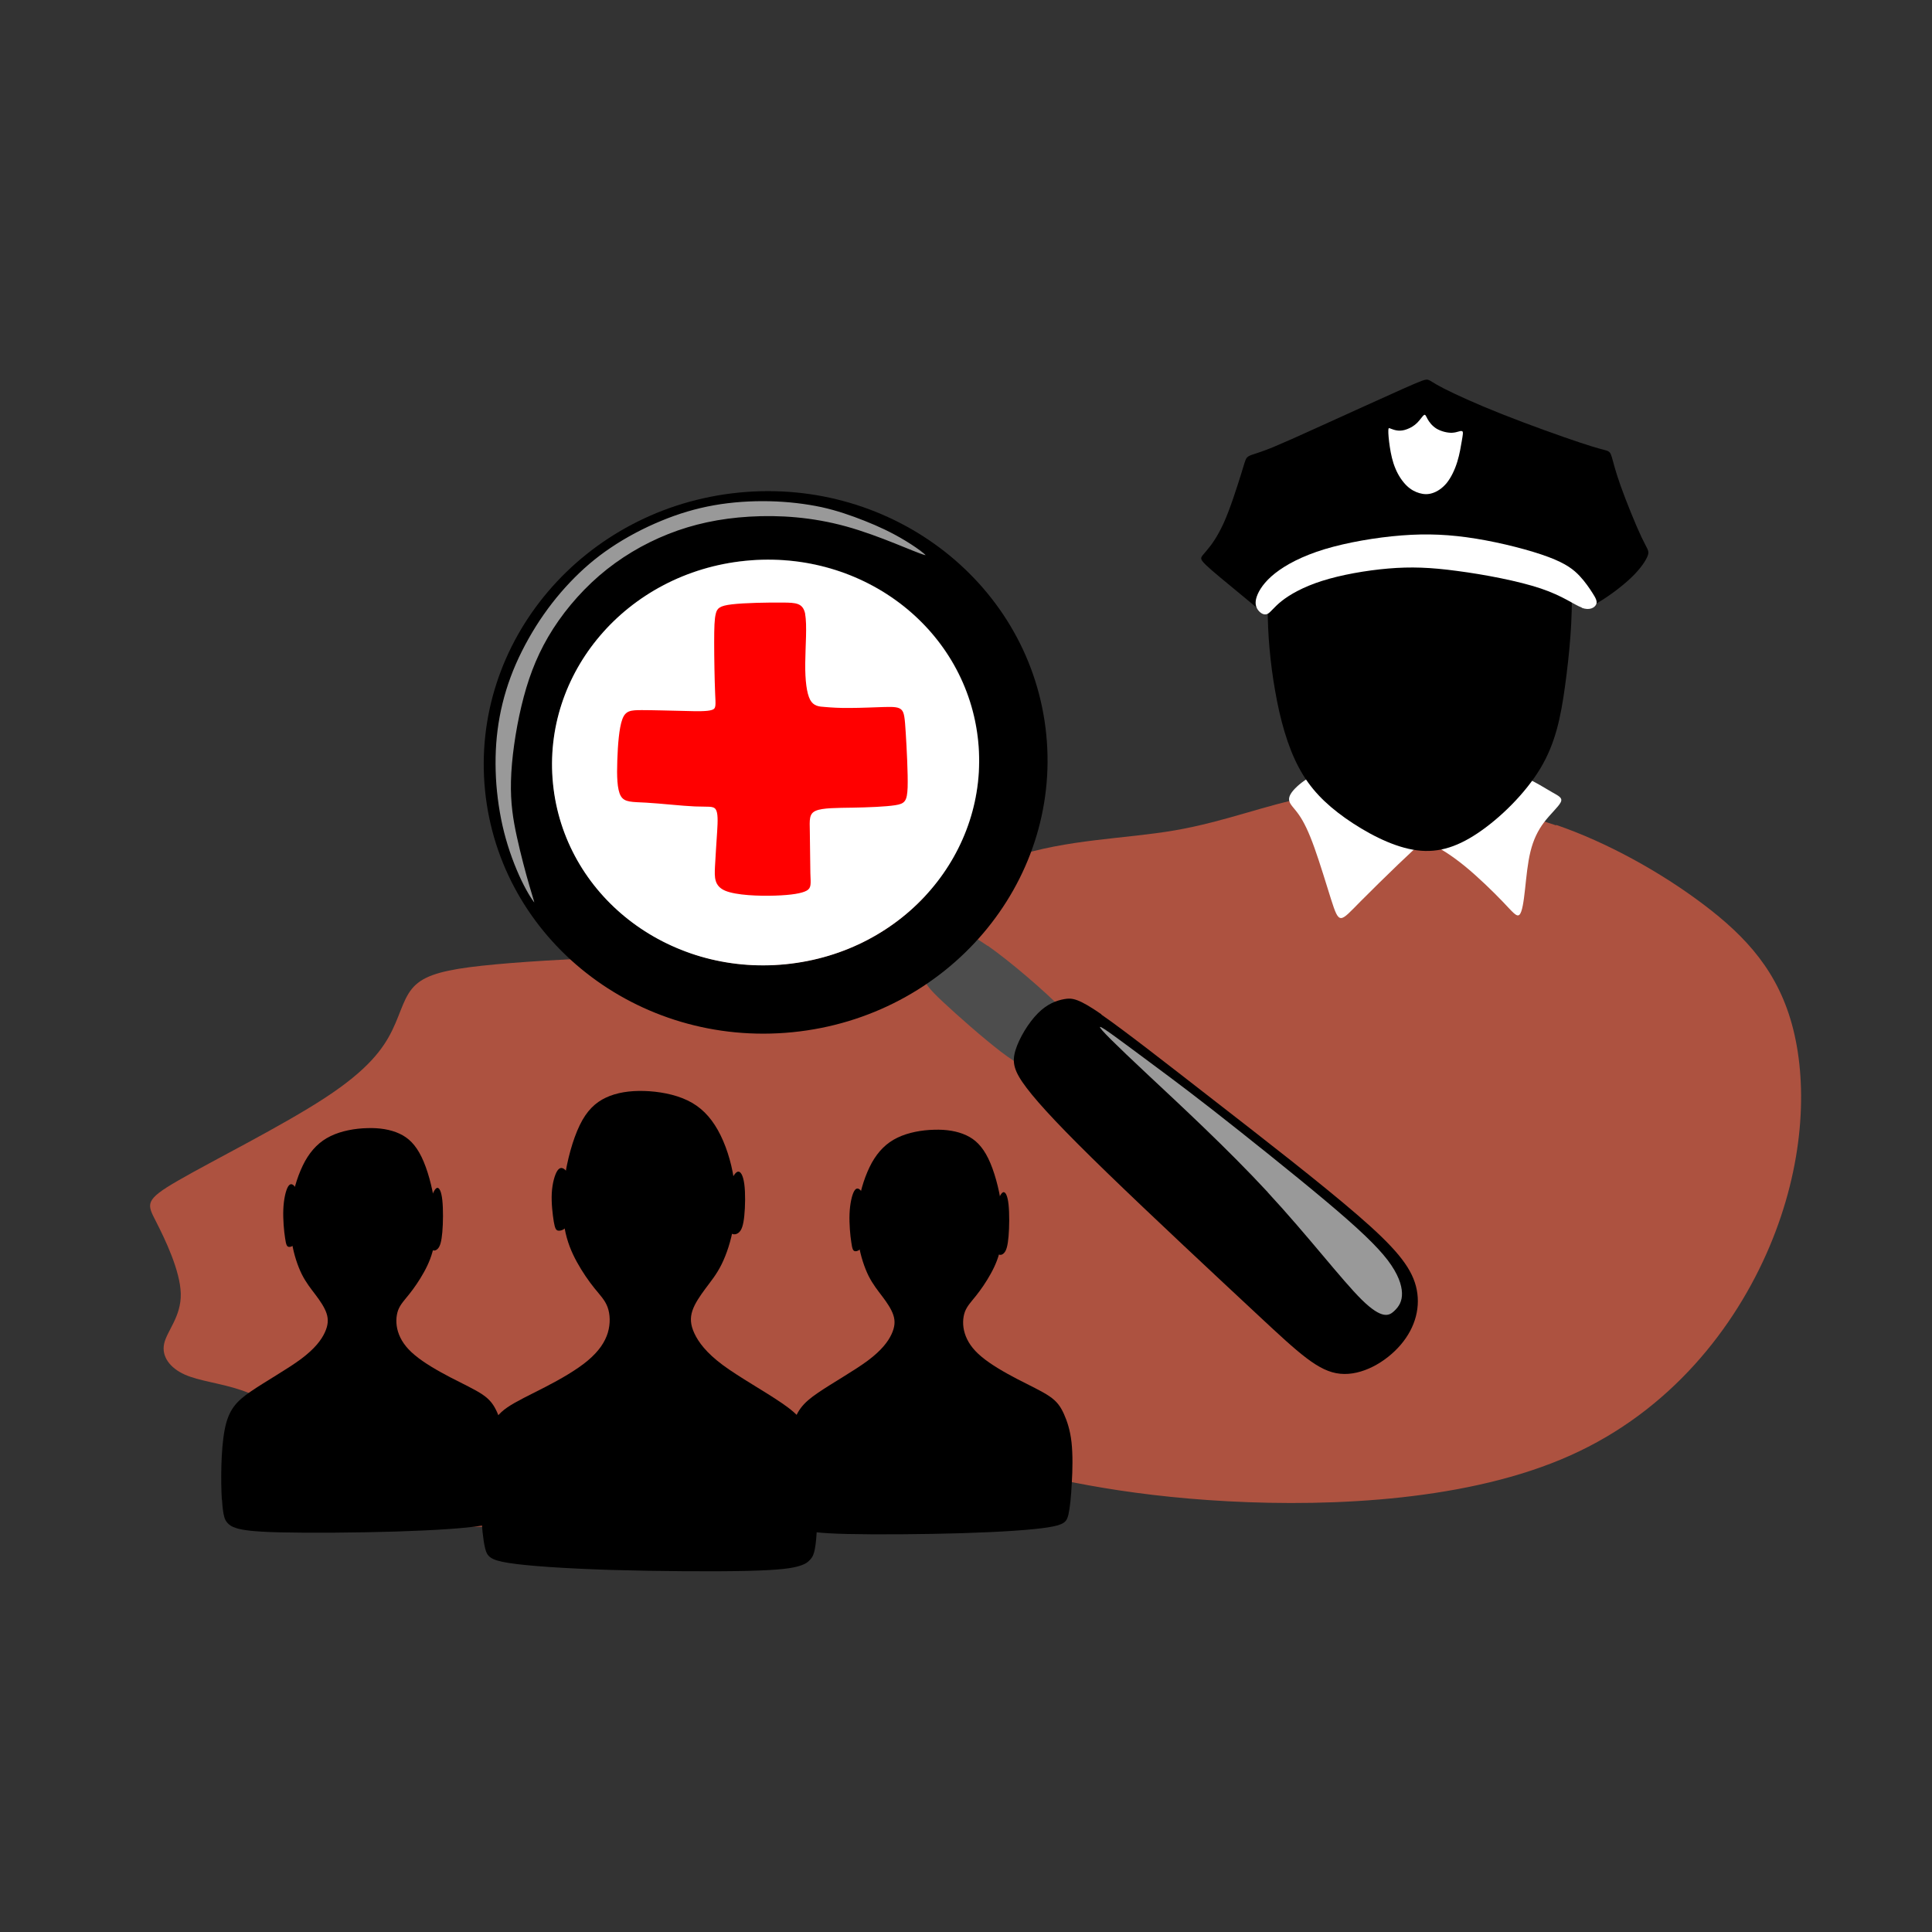 <?xml version="1.0" encoding="UTF-8"?>
<!DOCTYPE svg PUBLIC "-//W3C//DTD SVG 1.1//EN" "http://www.w3.org/Graphics/SVG/1.1/DTD/svg11.dtd">
<!-- Creator: CorelDRAW 2017 -->
<svg xmlns="http://www.w3.org/2000/svg" xml:space="preserve" width="143mm" height="143mm" version="1.1" style="shape-rendering:geometricPrecision; text-rendering:geometricPrecision; image-rendering:optimizeQuality; fill-rule:evenodd; clip-rule:evenodd"
viewBox="0 0 14300 14300"
 xmlns:xlink="http://www.w3.org/1999/xlink">
 <rect x="0" y="0" width="14300" height="14300" fill="#333333" stroke="none"/>
 <defs>
  <style type="text/css">
   <![CDATA[
    .str0 {stroke:black;stroke-width:20}
    .fil3 {fill:black}
    .fil2 {fill:black}
    .fil1 {fill:#4D4D4D}
    .fil6 {fill:#999999}
    .fil0 {fill:#AD5240}
    .fil5 {fill:red}
    .fil4 {fill:white}
   ]]>
  </style>
 </defs>
 <g id="Слой_x0020_1">
  <path class="fil0" d="M11519 6106c371,127 770,347 1089,588 319,241 559,502 665,925 106,423 78,1009 -176,1609 -254,600 -734,1214 -1475,1545 -741,332 -1743,381 -2533,339 -790,-42 -1369,-176 -1760,-289 -392,-113 -596,-205 -836,-173 -240,32 -515,187 -797,310 -282,123 -572,215 -896,272 -325,56 -684,78 -1143,71 -459,-7 -1016,-42 -1334,-120 -318,-78 -395,-198 -367,-314 28,-116 162,-229 152,-332 -11,-102 -166,-194 -321,-247 -155,-53 -310,-67 -420,-116 -109,-49 -173,-134 -152,-229 21,-95 127,-201 123,-370 -4,-169 -116,-402 -183,-533 -67,-131 -88,-159 162,-303 250,-145 773,-406 1090,-614 318,-208 430,-363 497,-501 67,-138 88,-258 173,-335 85,-78 233,-113 490,-141 258,-28 624,-49 1097,-70 473,-21 1052,-41 1539,-185 487,-145 881,-414 1290,-548 409,-135 832,-135 1203,-199 371,-64 688,-193 974,-243 285,-50 538,-20 836,12 298,32 641,67 1011,194z"/>
  <g id="_2208189699920">
   <path class="fil1" d="M7311 7000c159,111 427,339 559,477 132,138 128,186 79,254 -49,68 -142,155 -231,177 -89,22 -175,-21 -309,-123 -134,-103 -318,-265 -428,-368 -110,-103 -146,-146 -142,-207 4,-61 50,-139 92,-194 42,-55 81,-85 125,-103 45,-18 95,-23 254,88z"/>
   <path class="fil2" d="M8151 7509c172,119 470,352 834,635 363,282 791,614 1064,850 273,236 392,377 431,525 39,149 -2,305 -112,434 -110,129 -288,231 -448,215 -160,-15 -302,-148 -612,-437 -310,-289 -788,-735 -1114,-1051 -326,-316 -500,-502 -595,-627 -95,-125 -110,-189 -83,-279 27,-89 96,-204 166,-274 69,-70 139,-95 196,-105 57,-10 103,-6 275,113z"/>
   <path class="fil3" d="M5468 3646c1147,-114 2166,687 2276,1790 110,1103 -731,2090 -1878,2204 -1147,114 -2166,-687 -2276,-1790 -110,-1103 731,-2090 1878,-2204zm1215 835c-312,-245 -725,-375 -1165,-331 -440,44 -819,253 -1076,555 -253,297 -389,686 -348,1095 41,410 251,764 558,1005 312,245 725,375 1165,331 440,-44 819,-253 1076,-555 253,-297 389,-686 348,-1095 -41,-410 -251,-764 -558,-1005z"/>
   <path class="fil4" d="M6682 4482c-312,-245 -725,-375 -1165,-331 -440,44 -819,253 -1076,555 -253,297 -389,686 -348,1095 41,410 251,764 558,1005 312,245 725,375 1165,331 440,-44 819,-253 1076,-555 253,-297 389,-686 348,-1095 -41,-410 -251,-764 -558,-1005z"/>
   <path class="fil5" d="M5959 4545c16,81 2,241 1,367 -1,126 11,219 36,267 26,48 65,51 112,54 47,4 103,8 183,7 80,0 185,-5 255,-7 70,-2 107,0 127,21 20,20 24,59 31,171 7,113 17,300 14,403 -4,103 -21,121 -93,132 -72,11 -199,16 -315,18 -116,2 -221,1 -272,23 -50,22 -46,65 -44,155 2,90 2,225 4,307 3,81 8,109 -27,129 -35,20 -112,33 -233,37 -121,4 -288,-2 -370,-36 -82,-35 -80,-99 -76,-179 4,-81 11,-178 16,-258 5,-79 7,-140 -11,-166 -18,-26 -56,-17 -153,-21 -97,-4 -254,-22 -360,-28 -106,-6 -161,-1 -189,-49 -28,-48 -30,-151 -26,-264 4,-114 13,-239 37,-304 24,-65 62,-68 145,-68 83,0 211,4 311,6 100,3 172,4 206,-7 34,-10 29,-32 25,-126 -4,-94 -7,-259 -7,-373 0,-113 2,-175 12,-214 10,-40 27,-58 120,-69 93,-11 262,-14 370,-13 108,0 155,4 172,85z"/>
   <path class="fil6" d="M9384 8826c300,324 547,648 696,795 150,147 202,118 239,83 37,-34 60,-74 58,-134 -2,-60 -28,-140 -106,-243 -79,-103 -210,-229 -454,-434 -244,-205 -600,-489 -848,-683 -249,-194 -390,-296 -532,-402 -142,-105 -285,-213 -295,-207 -10,7 113,128 351,351 238,223 591,549 891,873z"/>
   <path class="fil6 str0" d="M6843 4118c-75,-20 -333,-143 -583,-212 -250,-69 -493,-85 -712,-72 -219,13 -414,55 -598,128 -184,73 -357,176 -509,307 -151,131 -281,289 -375,450 -94,161 -153,325 -197,510 -44,185 -73,390 -77,553 -4,163 16,284 44,412 28,128 64,263 92,359 28,95 48,151 37,150 -10,-1 -51,-57 -97,-147 -46,-90 -96,-212 -133,-343 -37,-130 -60,-268 -71,-405 -10,-137 -8,-273 9,-406 17,-133 49,-264 97,-394 48,-130 114,-259 189,-379 75,-119 160,-228 252,-325 92,-97 190,-182 305,-259 114,-77 245,-146 374,-199 130,-54 258,-92 393,-116 135,-24 276,-33 413,-30 137,3 269,19 387,44 117,26 220,62 321,102 101,40 199,85 303,148 104,63 212,145 138,124z"/>
  </g>
  <g id="_2208189698256">
   <path class="fil4" d="M11317 5769c45,18 118,64 170,94 51,29 81,42 65,75 -16,33 -76,86 -123,148 -47,62 -80,131 -101,217 -21,85 -30,186 -40,277 -10,91 -21,172 -42,191 -21,19 -52,-23 -124,-98 -72,-75 -184,-184 -281,-263 -97,-79 -180,-129 -229,-155 -49,-27 -63,-30 -96,-8 -32,22 -82,70 -166,150 -84,81 -201,195 -279,274 -78,79 -117,123 -144,124 -28,1 -44,-41 -76,-142 -32,-101 -80,-261 -122,-378 -42,-118 -79,-193 -114,-243 -35,-51 -68,-76 -73,-107 -6,-30 17,-65 59,-104 42,-39 105,-81 152,-91 47,-10 78,12 181,79 103,67 277,179 393,238 116,59 173,64 246,62 73,-2 163,-11 248,-41 85,-30 164,-82 219,-119 55,-37 86,-59 116,-86 29,-28 57,-61 79,-82 22,-21 39,-30 84,-12z"/>
   <path class="fil2" d="M11632 4353c10,215 -16,491 -48,724 -32,233 -71,424 -183,611 -112,186 -298,368 -464,479 -166,111 -313,152 -479,122 -166,-29 -352,-129 -501,-234 -149,-106 -261,-218 -344,-375 -84,-157 -139,-359 -175,-567 -37,-208 -55,-421 -55,-614 0,-194 18,-368 78,-507 60,-139 161,-242 334,-322 174,-81 420,-140 649,-162 230,-22 443,-7 621,52 178,60 321,164 416,294 95,130 141,284 151,499z"/>
   <path class="fil2" d="M11828 4460c66,-38 171,-113 244,-183 73,-69 113,-132 125,-167 12,-36 -5,-45 -48,-136 -43,-91 -113,-264 -154,-379 -41,-116 -54,-175 -64,-209 -10,-34 -17,-43 -39,-51 -22,-7 -59,-13 -197,-59 -139,-46 -379,-132 -576,-210 -197,-78 -349,-148 -433,-191 -84,-43 -98,-60 -117,-64 -18,-5 -40,3 -185,67 -144,64 -411,186 -597,270 -186,85 -293,132 -367,163 -74,30 -117,43 -144,52 -28,9 -40,15 -50,28 -9,14 -15,36 -42,125 -28,89 -77,245 -126,354 -49,108 -96,169 -126,204 -29,35 -40,44 -41,57 -1,13 8,29 78,90 70,61 201,166 273,227 73,61 87,77 114,65 27,-12 66,-51 139,-105 73,-54 181,-123 344,-175 162,-52 379,-87 615,-94 236,-7 491,13 684,53 193,40 323,101 408,155 85,54 124,102 156,126 33,24 60,24 126,-14z"/>
   <path class="fil4" d="M11708 4497c-58,-21 -137,-85 -303,-141 -166,-56 -420,-104 -619,-130 -199,-27 -344,-32 -510,-18 -165,14 -351,47 -492,92 -141,45 -239,102 -298,149 -59,47 -81,84 -105,95 -24,11 -50,-4 -68,-27 -18,-23 -27,-54 -11,-101 16,-47 56,-110 136,-173 80,-63 199,-127 366,-178 166,-50 379,-87 570,-102 191,-15 360,-7 551,24 191,31 404,86 537,136 133,50 186,94 229,139 42,45 73,91 96,127 23,36 38,62 27,85 -11,24 -48,46 -106,25z"/>
   <path class="fil4" d="M10820 3191c-10,-5 -34,10 -70,12 -36,2 -83,-10 -117,-30 -34,-21 -55,-50 -67,-72 -12,-22 -16,-36 -26,-29 -11,7 -28,35 -50,57 -22,22 -49,38 -74,47 -25,10 -48,13 -69,11 -21,-2 -40,-9 -53,-14 -12,-5 -18,-9 -18,13 -1,22 3,69 11,122 8,53 20,110 42,161 21,51 52,96 83,126 31,30 63,46 94,55 31,9 62,11 96,0 35,-11 73,-35 106,-75 33,-41 60,-98 78,-156 18,-58 27,-116 34,-157 7,-41 12,-66 3,-70z"/>
  </g>
  <path class="fil2" d="M6044 11339c9,-155 9,-439 -25,-616 -34,-178 -103,-249 -231,-337 -128,-88 -316,-192 -439,-283 -122,-91 -179,-169 -209,-233 -30,-64 -33,-115 -15,-169 18,-54 57,-110 97,-164 40,-54 82,-104 119,-179 37,-75 70,-173 88,-282 18,-109 21,-228 2,-354 -19,-125 -61,-257 -118,-358 -57,-101 -128,-173 -224,-219 -95,-46 -215,-67 -322,-70 -107,-3 -203,12 -282,49 -79,37 -142,97 -194,204 -52,107 -94,263 -113,401 -19,139 -16,261 1,361 18,100 51,178 91,251 40,73 88,142 130,194 42,52 78,88 97,140 19,52 22,121 2,189 -21,69 -66,137 -148,206 -82,69 -201,137 -313,195 -112,58 -216,106 -283,152 -67,46 -97,91 -125,154 -28,63 -55,143 -67,251 -12,107 -9,242 -3,358 6,116 15,215 30,277 15,63 36,90 179,112 143,22 409,40 752,51 343,10 764,13 1014,7 251,-6 331,-21 380,-36 49,-15 67,-30 85,-51 18,-21 36,-48 45,-203z"/>
  <path class="fil2" d="M5837 11113c-8,-131 -8,-370 21,-519 29,-150 87,-210 195,-284 108,-74 266,-162 370,-239 103,-77 151,-142 176,-196 25,-54 28,-97 13,-142 -15,-45 -48,-93 -82,-138 -34,-45 -69,-88 -101,-151 -31,-63 -59,-146 -74,-238 -15,-92 -18,-192 -1,-298 16,-106 52,-216 99,-302 48,-85 108,-146 189,-185 80,-39 181,-57 272,-59 91,-3 171,10 238,41 67,31 119,82 163,172 44,90 79,221 96,338 16,117 14,220 -1,304 -15,84 -43,150 -77,211 -34,62 -74,119 -109,163 -35,44 -65,74 -82,118 -16,44 -19,102 -1,160 18,58 55,116 124,173 69,58 170,116 264,165 94,49 182,89 239,128 57,39 82,77 106,129 24,53 47,121 57,211 10,91 8,204 2,302 -5,98 -13,181 -25,234 -13,53 -30,75 -151,94 -121,19 -344,34 -633,43 -289,9 -644,11 -855,6 -211,-5 -279,-18 -321,-30 -41,-13 -57,-25 -72,-43 -15,-18 -30,-40 -38,-171z"/>
  <path class="fil2" d="M1642 11101c-8,-131 -8,-370 21,-519 29,-150 87,-210 195,-284 108,-74 266,-162 370,-239 103,-77 151,-142 176,-196 25,-54 28,-97 13,-142 -15,-45 -48,-93 -82,-138 -34,-45 -69,-88 -101,-151 -31,-63 -59,-146 -74,-238 -15,-92 -18,-192 -1,-298 16,-106 52,-216 99,-302 48,-85 108,-146 189,-185 80,-39 181,-57 272,-59 90,-3 171,10 238,41 67,31 119,82 163,172 44,90 79,221 96,338 16,117 14,220 -1,304 -15,84 -43,150 -77,211 -34,62 -74,119 -109,163 -35,44 -65,74 -82,118 -16,44 -19,102 -1,160 18,58 55,116 124,173 69,58 170,116 264,165 94,49 182,89 239,128 57,39 82,77 106,129 24,53 47,121 57,211 10,90 8,204 2,302 -5,98 -13,181 -25,234 -13,53 -30,75 -151,94 -121,19 -344,34 -633,43 -289,9 -644,11 -855,6 -211,-5 -279,-18 -321,-30 -41,-13 -57,-25 -72,-43 -15,-18 -30,-40 -38,-171z"/>
  <path class="fil2" d="M5397 8780c17,-55 41,-100 62,-107 22,-7 41,25 50,91 9,66 7,167 0,235 -7,69 -19,106 -41,124 -22,19 -52,19 -72,-11 -19,-30 -27,-89 -26,-151 1,-62 11,-127 27,-183z"/>
  <path class="fil2" d="M4237 8767c-9,-46 -28,-80 -48,-102 -20,-22 -42,-30 -62,-2 -20,28 -39,94 -43,169 -4,75 7,161 15,211 9,50 16,64 34,66 19,2 49,-8 69,-41 20,-33 31,-88 37,-143 6,-56 7,-112 -2,-158z"/>
  <path class="fil2" d="M3182 8900c14,-55 34,-100 51,-107 18,-7 34,25 41,91 7,66 6,167 0,235 -6,69 -16,106 -34,124 -18,19 -43,19 -59,-11 -16,-30 -23,-89 -22,-151 1,-62 9,-127 23,-183z"/>
  <path class="fil2" d="M2224 8887c-7,-46 -23,-80 -40,-102 -17,-22 -35,-30 -52,-2 -17,28 -32,94 -35,169 -3,75 5,161 13,211 7,50 13,64 28,66 15,2 40,-8 57,-41 17,-33 26,-88 30,-143 5,-56 5,-112 -2,-158z"/>
  <path class="fil2" d="M7373 8932c14,-55 34,-100 51,-107 18,-7 34,25 41,91 7,66 6,167 0,235 -6,69 -16,106 -34,124 -18,19 -43,19 -59,-11 -16,-30 -23,-89 -22,-151 1,-62 9,-127 23,-183z"/>
  <path class="fil2" d="M6415 8919c-7,-46 -23,-80 -40,-102 -17,-22 -35,-30 -52,-2 -17,28 -32,94 -35,169 -3,75 5,161 13,211 7,50 13,64 28,66 15,2 40,-8 57,-41 17,-33 26,-88 30,-143 5,-56 5,-112 -2,-158z"/>
 </g>
</svg>
